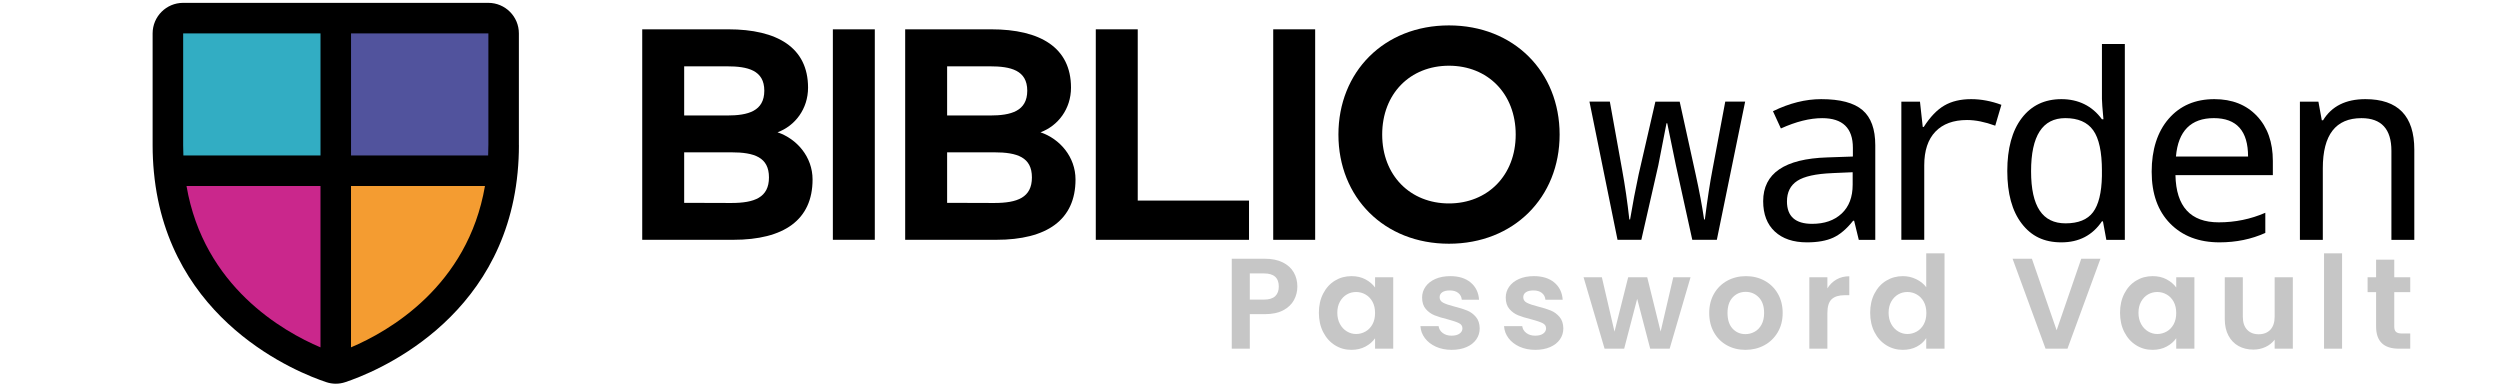 <?xml version="1.0" encoding="UTF-8"?><svg id="uuid-e4554926-e0fe-4fbd-aac4-edd4d55d626f" xmlns="http://www.w3.org/2000/svg" viewBox="0 0 1164 180"><defs><style>.uuid-dbe8dda0-b7cb-434e-84d6-594ef315866c{fill:#000;}.uuid-dbe8dda0-b7cb-434e-84d6-594ef315866c,.uuid-99a46fa0-15a3-4a90-bdf3-8faa82ed3040,.uuid-cb8717f6-aeb0-4bbc-b892-fb8bc51029be,.uuid-bb3f705c-6ec0-4946-a159-00e1949ac590,.uuid-ba64a1e7-4ece-44b9-819d-3921faf54624,.uuid-60f8ebaf-0a2b-4f25-9bca-137de472aa12{stroke-width:0px;}.uuid-99a46fa0-15a3-4a90-bdf3-8faa82ed3040{fill:#32adc3;}.uuid-cb8717f6-aeb0-4bbc-b892-fb8bc51029be{fill:#c6c6c6;}.uuid-bb3f705c-6ec0-4946-a159-00e1949ac590{fill:#ca278c;}.uuid-ba64a1e7-4ece-44b9-819d-3921faf54624{fill:#f49c31;isolation:isolate;}.uuid-60f8ebaf-0a2b-4f25-9bca-137de472aa12{fill:#51539d;}</style></defs><path class="uuid-dbe8dda0-b7cb-434e-84d6-594ef315866c" d="M339.06,13.65c22.82,0,37.17,8.47,37.17,27.16,0,9.87-6.02,17.78-14.21,20.79,8.96,3.01,16.31,11.41,16.31,21.98,0,18.83-13.37,28.07-36.89,28.07h-42.42V13.65h40.04ZM318.55,30.88v22.89h20.02c9.73,0,17.29-2.03,17.29-11.55s-7.7-11.34-17.36-11.34h-19.95ZM318.55,70.92v23.52l21.91.07c10.78,0,17.57-2.52,17.57-11.9s-6.79-11.69-17.57-11.69h-21.91Z"/><path class="uuid-dbe8dda0-b7cb-434e-84d6-594ef315866c" d="M407.31,111.66h-19.53V13.65h19.53v98.01Z"/><path class="uuid-dbe8dda0-b7cb-434e-84d6-594ef315866c" d="M461.49,13.65c22.82,0,37.17,8.47,37.17,27.16,0,9.87-6.02,17.78-14.21,20.79,8.96,3.01,16.31,11.41,16.31,21.98,0,18.83-13.37,28.07-36.89,28.07h-42.42V13.65h40.04ZM440.98,30.88v22.89h20.02c9.73,0,17.29-2.03,17.29-11.55s-7.7-11.34-17.36-11.34h-19.95ZM440.98,70.92v23.52l21.91.07c10.78,0,17.57-2.52,17.57-11.9s-6.79-11.69-17.57-11.69h-21.91Z"/><path class="uuid-dbe8dda0-b7cb-434e-84d6-594ef315866c" d="M581.54,111.66h-71.34V13.65h19.53v79.74h51.81v18.27Z"/><path class="uuid-dbe8dda0-b7cb-434e-84d6-594ef315866c" d="M612.34,111.66h-19.53V13.65h19.53v98.01Z"/><path class="uuid-dbe8dda0-b7cb-434e-84d6-594ef315866c" d="M726.16,62.66c0,29.26-21.35,50.82-51.53,50.82s-51.46-21.56-51.46-50.82,21.28-50.83,51.46-50.83,51.53,21.56,51.53,50.83ZM643.55,62.66c0,19.04,13.09,32.06,31.08,32.06s31.08-13.02,31.08-32.06-13.02-32.06-31.08-32.06-31.08,13.02-31.08,32.06Z"/><path class="uuid-dbe8dda0-b7cb-434e-84d6-594ef315866c" d="M780.25,76.74l-3.98-19.34h-.35l-3.81,19.57-7.91,34.69h-11.08l-13.07-64.34h9.49l5.74,31.82c1.33,7.27,2.44,14.94,3.34,23.03h.35c1.21-7.23,2.54-14.22,3.99-20.98l7.79-33.87h11.31l7.44,33.87c1.68,7.62,2.99,14.61,3.93,20.98h.35c1.21-9.45,2.38-17.13,3.52-23.03l5.98-31.82h9.26l-13.18,64.34h-11.43l-7.68-34.92Z"/><path class="uuid-dbe8dda0-b7cb-434e-84d6-594ef315866c" d="M863.3,102.76h-.47c-3.01,3.79-6.09,6.42-9.26,7.88s-7.25,2.2-12.25,2.2c-6.37,0-11.36-1.68-14.97-5.04s-5.42-8.07-5.42-14.12c0-12.97,9.96-19.77,29.88-20.39l11.89-.41v-4.04c0-9.22-4.77-13.83-14.3-13.83-5.74,0-12.15,1.6-19.22,4.8l-3.69-8.03c7.66-3.75,15.14-5.62,22.44-5.62,8.87,0,15.28,1.7,19.25,5.1s5.95,8.85,5.95,16.35v44.06h-7.68l-2.17-8.91ZM853.1,80.61c-7.66.31-13.09,1.51-16.29,3.6s-4.8,5.28-4.8,9.58c0,6.95,3.91,10.43,11.72,10.43,5.74,0,10.32-1.59,13.74-4.78s5.13-7.67,5.13-13.45v-5.8l-9.49.41Z"/><path class="uuid-dbe8dda0-b7cb-434e-84d6-594ef315866c" d="M928.98,58.52c-4.8-1.76-9.18-2.64-13.12-2.64-6.37,0-11.28,1.81-14.74,5.42s-5.19,8.84-5.19,15.67v34.69h-10.66V47.33h8.67l1.29,11.78h.47c2.97-4.65,6.15-7.97,9.55-9.96s7.58-2.99,12.54-2.99c4.61,0,9.3.88,14.06,2.64l-2.87,9.73Z"/><path class="uuid-dbe8dda0-b7cb-434e-84d6-594ef315866c" d="M978.66,103.05c-4.41,6.52-10.7,9.79-18.87,9.79s-14.01-2.92-18.49-8.76-6.71-13.99-6.71-24.46,2.25-18.76,6.74-24.64,10.64-8.82,18.46-8.82,14.34,3.12,18.87,9.38h.7c-.47-5.04-.7-8.2-.7-9.49v-25.55h10.66v91.17h-8.61l-1.58-8.61h-.47ZM978.66,79.61c0-8.87-1.36-15.19-4.07-18.96s-7.04-5.65-12.98-5.65c-10.62,0-15.94,8.24-15.94,24.73s5.35,24.26,16.05,24.26c5.94,0,10.21-1.73,12.8-5.19s3.97-9.05,4.13-16.79v-2.4Z"/><path class="uuid-dbe8dda0-b7cb-434e-84d6-594ef315866c" d="M1012.89,81.55c.31,14.65,7.03,21.97,20.16,21.97,7.62,0,14.84-1.48,21.68-4.45v9.38c-6.48,2.93-13.59,4.39-21.33,4.39-9.57,0-17.23-2.92-22.97-8.76s-8.61-13.88-8.61-24.11,2.65-18.62,7.94-24.7,12.37-9.11,21.24-9.11c8.28,0,14.89,2.62,19.83,7.85s7.41,12.21,7.41,20.92v6.62h-45.35ZM1046.7,72.87c0-11.91-5.31-17.87-15.94-17.87s-16.62,5.96-17.64,17.87h33.57Z"/><path class="uuid-dbe8dda0-b7cb-434e-84d6-594ef315866c" d="M1113.44,70.24c0-10.16-4.65-15.23-13.95-15.23-11.99,0-17.99,7.77-17.99,23.32v33.34h-10.66V47.33h8.61l1.58,8.67h.59c4.02-6.56,10.59-9.84,19.69-9.84,15.2,0,22.79,7.83,22.79,23.5v42.01h-10.66v-41.43Z"/><polyline class="uuid-60f8ebaf-0a2b-4f25-9bca-137de472aa12" points="161.73 12.71 231.08 12.71 231.08 76.09 161.73 76.09"/><path class="uuid-bb3f705c-6ec0-4946-a159-00e1949ac590" d="M155.19,168.03c-6.3-1.7-15.35-4.89-25.01-11.08-10.11-6.49-16.32-13.35-19.61-17.05-7.93-8.9-12.13-16.72-16.2-24.44-5.44-10.3-14.25-26.99-9.38-31.55,1.37-1.28,3.38-1.18,4.26-1.14,9.69.46,33.16.31,65.37,0"/><path class="uuid-ba64a1e7-4ece-44b9-819d-3921faf54624" d="M234.21,79.36h-77.6v92.06c.74,0,1.48-.13,2.18-.36,11.95-3.96,69.18-26.26,75.43-91.69h0Z"/><polyline class="uuid-99a46fa0-15a3-4a90-bdf3-8faa82ed3040" points="81.58 12.71 154.05 12.71 154.05 77.51 81.58 79.36"/><path class="uuid-dbe8dda0-b7cb-434e-84d6-594ef315866c" d="M241.59,67.65V15.54c0-7.85-6.37-14.2-14.21-14.21H85.27c-7.85,0-14.2,6.37-14.21,14.21v52.11c0,4.31.21,8.46.59,12.47,0,.06.01.12.02.18,6.67,69.63,67.49,93.4,80.25,97.63,2.87.97,5.97.97,8.84,0,12.76-4.23,73.57-27.99,80.24-97.61,0-.08.02-.15.02-.23.38-4,.59-8.14.59-12.45ZM227.38,67.65c0,1.61-.04,3.18-.1,4.74h-63.84V15.54h63.95v52.11ZM85.27,15.54h63.96v56.85h-63.85c-.06-1.56-.1-3.13-.1-4.74V15.54ZM86.84,86.61h62.38v75.12c-17.46-7.4-54.34-28.32-62.38-75.12ZM163.43,161.72v-75.11h62.37c-8.04,46.77-44.88,67.69-62.37,75.11Z"/><path class="uuid-cb8717f6-aeb0-4bbc-b892-fb8bc51029be" d="M602.46,139.73c-1.06,1.96-2.72,3.54-4.98,4.74-2.26,1.2-5.11,1.8-8.55,1.8h-7.02v16.08h-8.4v-41.88h15.42c3.24,0,6,.56,8.28,1.68,2.28,1.12,3.99,2.66,5.13,4.62,1.14,1.96,1.71,4.18,1.71,6.66,0,2.24-.53,4.34-1.59,6.3ZM593.73,137.9c1.12-1.06,1.68-2.55,1.68-4.47,0-4.08-2.28-6.12-6.84-6.12h-6.66v12.18h6.66c2.32,0,4.04-.53,5.16-1.59Z"/><path class="uuid-cb8717f6-aeb0-4bbc-b892-fb8bc51029be" d="M616.08,136.67c1.34-2.6,3.16-4.6,5.46-6,2.3-1.4,4.87-2.1,7.71-2.1,2.48,0,4.65.5,6.51,1.5,1.86,1,3.35,2.26,4.47,3.78v-4.74h8.46v33.24h-8.46v-4.86c-1.08,1.56-2.57,2.85-4.47,3.87-1.9,1.02-4.09,1.53-6.57,1.53-2.8,0-5.35-.72-7.65-2.16-2.3-1.44-4.12-3.47-5.46-6.09-1.34-2.62-2.01-5.63-2.01-9.03s.67-6.34,2.01-8.94ZM639.03,140.48c-.8-1.46-1.88-2.58-3.24-3.36-1.36-.78-2.82-1.17-4.38-1.17s-3,.38-4.32,1.14c-1.32.76-2.39,1.87-3.21,3.33-.82,1.46-1.23,3.19-1.23,5.19s.41,3.75,1.23,5.25c.82,1.5,1.9,2.65,3.24,3.45,1.34.8,2.77,1.2,4.29,1.2s3.02-.39,4.38-1.17c1.36-.78,2.44-1.9,3.24-3.36.8-1.46,1.2-3.21,1.2-5.25s-.4-3.79-1.2-5.25Z"/><path class="uuid-cb8717f6-aeb0-4bbc-b892-fb8bc51029be" d="M668.55,161.42c-2.16-.98-3.87-2.31-5.13-3.99s-1.95-3.54-2.07-5.58h8.46c.16,1.28.79,2.34,1.89,3.18,1.1.84,2.47,1.26,4.11,1.26s2.85-.32,3.75-.96c.9-.64,1.35-1.46,1.35-2.46,0-1.08-.55-1.89-1.65-2.43-1.1-.54-2.85-1.13-5.25-1.77-2.48-.6-4.51-1.22-6.09-1.86-1.58-.64-2.94-1.62-4.08-2.94-1.14-1.32-1.71-3.1-1.71-5.34,0-1.84.53-3.52,1.59-5.04,1.06-1.52,2.58-2.72,4.56-3.6,1.98-.88,4.31-1.32,6.99-1.32,3.96,0,7.12.99,9.48,2.97,2.36,1.98,3.66,4.65,3.9,8.01h-8.04c-.12-1.32-.67-2.37-1.65-3.15-.98-.78-2.29-1.17-3.93-1.17-1.52,0-2.69.28-3.51.84-.82.56-1.23,1.34-1.23,2.34,0,1.12.56,1.97,1.68,2.55s2.86,1.17,5.22,1.77c2.4.6,4.38,1.22,5.94,1.86,1.56.64,2.91,1.63,4.05,2.97,1.14,1.34,1.73,3.11,1.77,5.31,0,1.92-.53,3.64-1.59,5.16-1.06,1.52-2.58,2.71-4.56,3.57-1.98.86-4.29,1.29-6.93,1.29s-5.16-.49-7.32-1.47Z"/><path class="uuid-cb8717f6-aeb0-4bbc-b892-fb8bc51029be" d="M707.49,161.42c-2.16-.98-3.87-2.31-5.13-3.99-1.26-1.68-1.95-3.54-2.07-5.58h8.46c.16,1.28.79,2.34,1.89,3.18,1.1.84,2.47,1.26,4.11,1.26s2.85-.32,3.75-.96,1.35-1.46,1.35-2.46c0-1.08-.55-1.89-1.65-2.43-1.1-.54-2.85-1.13-5.25-1.77-2.48-.6-4.51-1.22-6.09-1.86-1.58-.64-2.94-1.62-4.08-2.94-1.14-1.32-1.71-3.1-1.71-5.34,0-1.84.53-3.52,1.59-5.04,1.06-1.52,2.58-2.72,4.56-3.6,1.98-.88,4.31-1.32,6.99-1.32,3.96,0,7.12.99,9.48,2.97,2.36,1.98,3.66,4.65,3.9,8.01h-8.04c-.12-1.32-.67-2.37-1.65-3.15-.98-.78-2.29-1.17-3.93-1.17-1.52,0-2.69.28-3.51.84-.82.56-1.23,1.34-1.23,2.34,0,1.12.56,1.97,1.68,2.55,1.12.58,2.86,1.17,5.22,1.77,2.4.6,4.38,1.22,5.94,1.86,1.56.64,2.91,1.63,4.05,2.97,1.14,1.34,1.73,3.11,1.77,5.31,0,1.92-.53,3.64-1.59,5.16-1.06,1.52-2.58,2.71-4.56,3.57-1.98.86-4.29,1.29-6.93,1.29s-5.16-.49-7.32-1.47Z"/><path class="uuid-cb8717f6-aeb0-4bbc-b892-fb8bc51029be" d="M787.11,129.11l-9.72,33.24h-9.06l-6.06-23.22-6.06,23.22h-9.12l-9.78-33.24h8.52l5.88,25.32,6.36-25.32h8.88l6.24,25.26,5.88-25.26h8.04Z"/><path class="uuid-cb8717f6-aeb0-4bbc-b892-fb8bc51029be" d="M804.03,160.76c-2.56-1.42-4.57-3.43-6.03-6.03-1.46-2.6-2.19-5.6-2.19-9s.75-6.4,2.25-9c1.5-2.6,3.55-4.61,6.15-6.03,2.6-1.42,5.5-2.13,8.7-2.13s6.1.71,8.7,2.13c2.6,1.42,4.65,3.43,6.15,6.03,1.5,2.6,2.25,5.6,2.25,9s-.77,6.4-2.31,9c-1.54,2.6-3.62,4.61-6.24,6.03-2.62,1.42-5.55,2.13-8.79,2.13s-6.08-.71-8.64-2.13ZM816.96,154.46c1.34-.74,2.41-1.85,3.21-3.33.8-1.48,1.2-3.28,1.2-5.4,0-3.16-.83-5.59-2.49-7.29-1.66-1.7-3.69-2.55-6.09-2.55s-4.41.85-6.03,2.55c-1.62,1.7-2.43,4.13-2.43,7.29s.79,5.59,2.37,7.29c1.58,1.7,3.57,2.55,5.97,2.55,1.52,0,2.95-.37,4.29-1.11Z"/><path class="uuid-cb8717f6-aeb0-4bbc-b892-fb8bc51029be" d="M855.06,130.13c1.74-1,3.73-1.5,5.97-1.5v8.82h-2.22c-2.64,0-4.63.62-5.97,1.86-1.34,1.24-2.01,3.4-2.01,6.48v16.56h-8.4v-33.24h8.4v5.16c1.08-1.76,2.49-3.14,4.23-4.14Z"/><path class="uuid-cb8717f6-aeb0-4bbc-b892-fb8bc51029be" d="M872.76,136.67c1.34-2.6,3.17-4.6,5.49-6,2.32-1.4,4.9-2.1,7.74-2.1,2.16,0,4.22.47,6.18,1.41,1.96.94,3.52,2.19,4.68,3.75v-15.78h8.52v44.4h-8.52v-4.92c-1.04,1.64-2.5,2.96-4.38,3.96-1.88,1-4.06,1.5-6.54,1.5-2.8,0-5.36-.72-7.68-2.16-2.32-1.44-4.15-3.47-5.49-6.09-1.34-2.62-2.01-5.63-2.01-9.03s.67-6.34,2.01-8.94ZM895.71,140.48c-.8-1.46-1.88-2.58-3.24-3.36-1.36-.78-2.82-1.17-4.38-1.17s-3,.38-4.32,1.14-2.39,1.87-3.21,3.33c-.82,1.46-1.23,3.19-1.23,5.19s.41,3.75,1.23,5.25c.82,1.5,1.9,2.65,3.24,3.45,1.34.8,2.77,1.2,4.29,1.2s3.02-.39,4.38-1.17c1.36-.78,2.44-1.9,3.24-3.36.8-1.46,1.2-3.21,1.2-5.25s-.4-3.79-1.2-5.25Z"/><path class="uuid-cb8717f6-aeb0-4bbc-b892-fb8bc51029be" d="M977.97,120.47l-15.36,41.88h-10.2l-15.36-41.88h9l11.52,33.3,11.46-33.3h8.94Z"/><path class="uuid-cb8717f6-aeb0-4bbc-b892-fb8bc51029be" d="M989.1,136.67c1.34-2.6,3.16-4.6,5.46-6,2.3-1.4,4.87-2.1,7.71-2.1,2.48,0,4.65.5,6.51,1.5,1.86,1,3.35,2.26,4.47,3.78v-4.74h8.46v33.24h-8.46v-4.86c-1.08,1.56-2.57,2.85-4.47,3.87-1.9,1.02-4.09,1.53-6.57,1.53-2.8,0-5.35-.72-7.65-2.16-2.3-1.44-4.12-3.47-5.46-6.09-1.34-2.62-2.01-5.63-2.01-9.03s.67-6.34,2.01-8.94ZM1012.05,140.48c-.8-1.46-1.88-2.58-3.24-3.36-1.36-.78-2.82-1.17-4.38-1.17s-3,.38-4.32,1.14-2.39,1.87-3.21,3.33c-.82,1.46-1.23,3.19-1.23,5.19s.41,3.75,1.23,5.25c.82,1.5,1.9,2.65,3.24,3.45,1.34.8,2.77,1.2,4.29,1.2s3.02-.39,4.38-1.17c1.36-.78,2.44-1.9,3.24-3.36.8-1.46,1.2-3.21,1.2-5.25s-.4-3.79-1.2-5.25Z"/><path class="uuid-cb8717f6-aeb0-4bbc-b892-fb8bc51029be" d="M1067.54,129.11v33.24h-8.46v-4.2c-1.08,1.44-2.49,2.57-4.23,3.39s-3.63,1.23-5.67,1.23c-2.6,0-4.9-.55-6.9-1.65-2-1.1-3.57-2.72-4.71-4.86-1.14-2.14-1.71-4.69-1.71-7.65v-19.5h8.4v18.3c0,2.64.66,4.67,1.98,6.09,1.32,1.42,3.12,2.13,5.4,2.13s4.14-.71,5.46-2.13,1.98-3.45,1.98-6.09v-18.3h8.46Z"/><path class="uuid-cb8717f6-aeb0-4bbc-b892-fb8bc51029be" d="M1090.47,117.95v44.4h-8.4v-44.4h8.4Z"/><path class="uuid-cb8717f6-aeb0-4bbc-b892-fb8bc51029be" d="M1114.77,136.01v16.08c0,1.12.27,1.93.81,2.43.54.5,1.45.75,2.73.75h3.9v7.08h-5.28c-7.08,0-10.62-3.44-10.62-10.32v-16.02h-3.96v-6.9h3.96v-8.22h8.46v8.22h7.44v6.9h-7.44Z"/></svg>